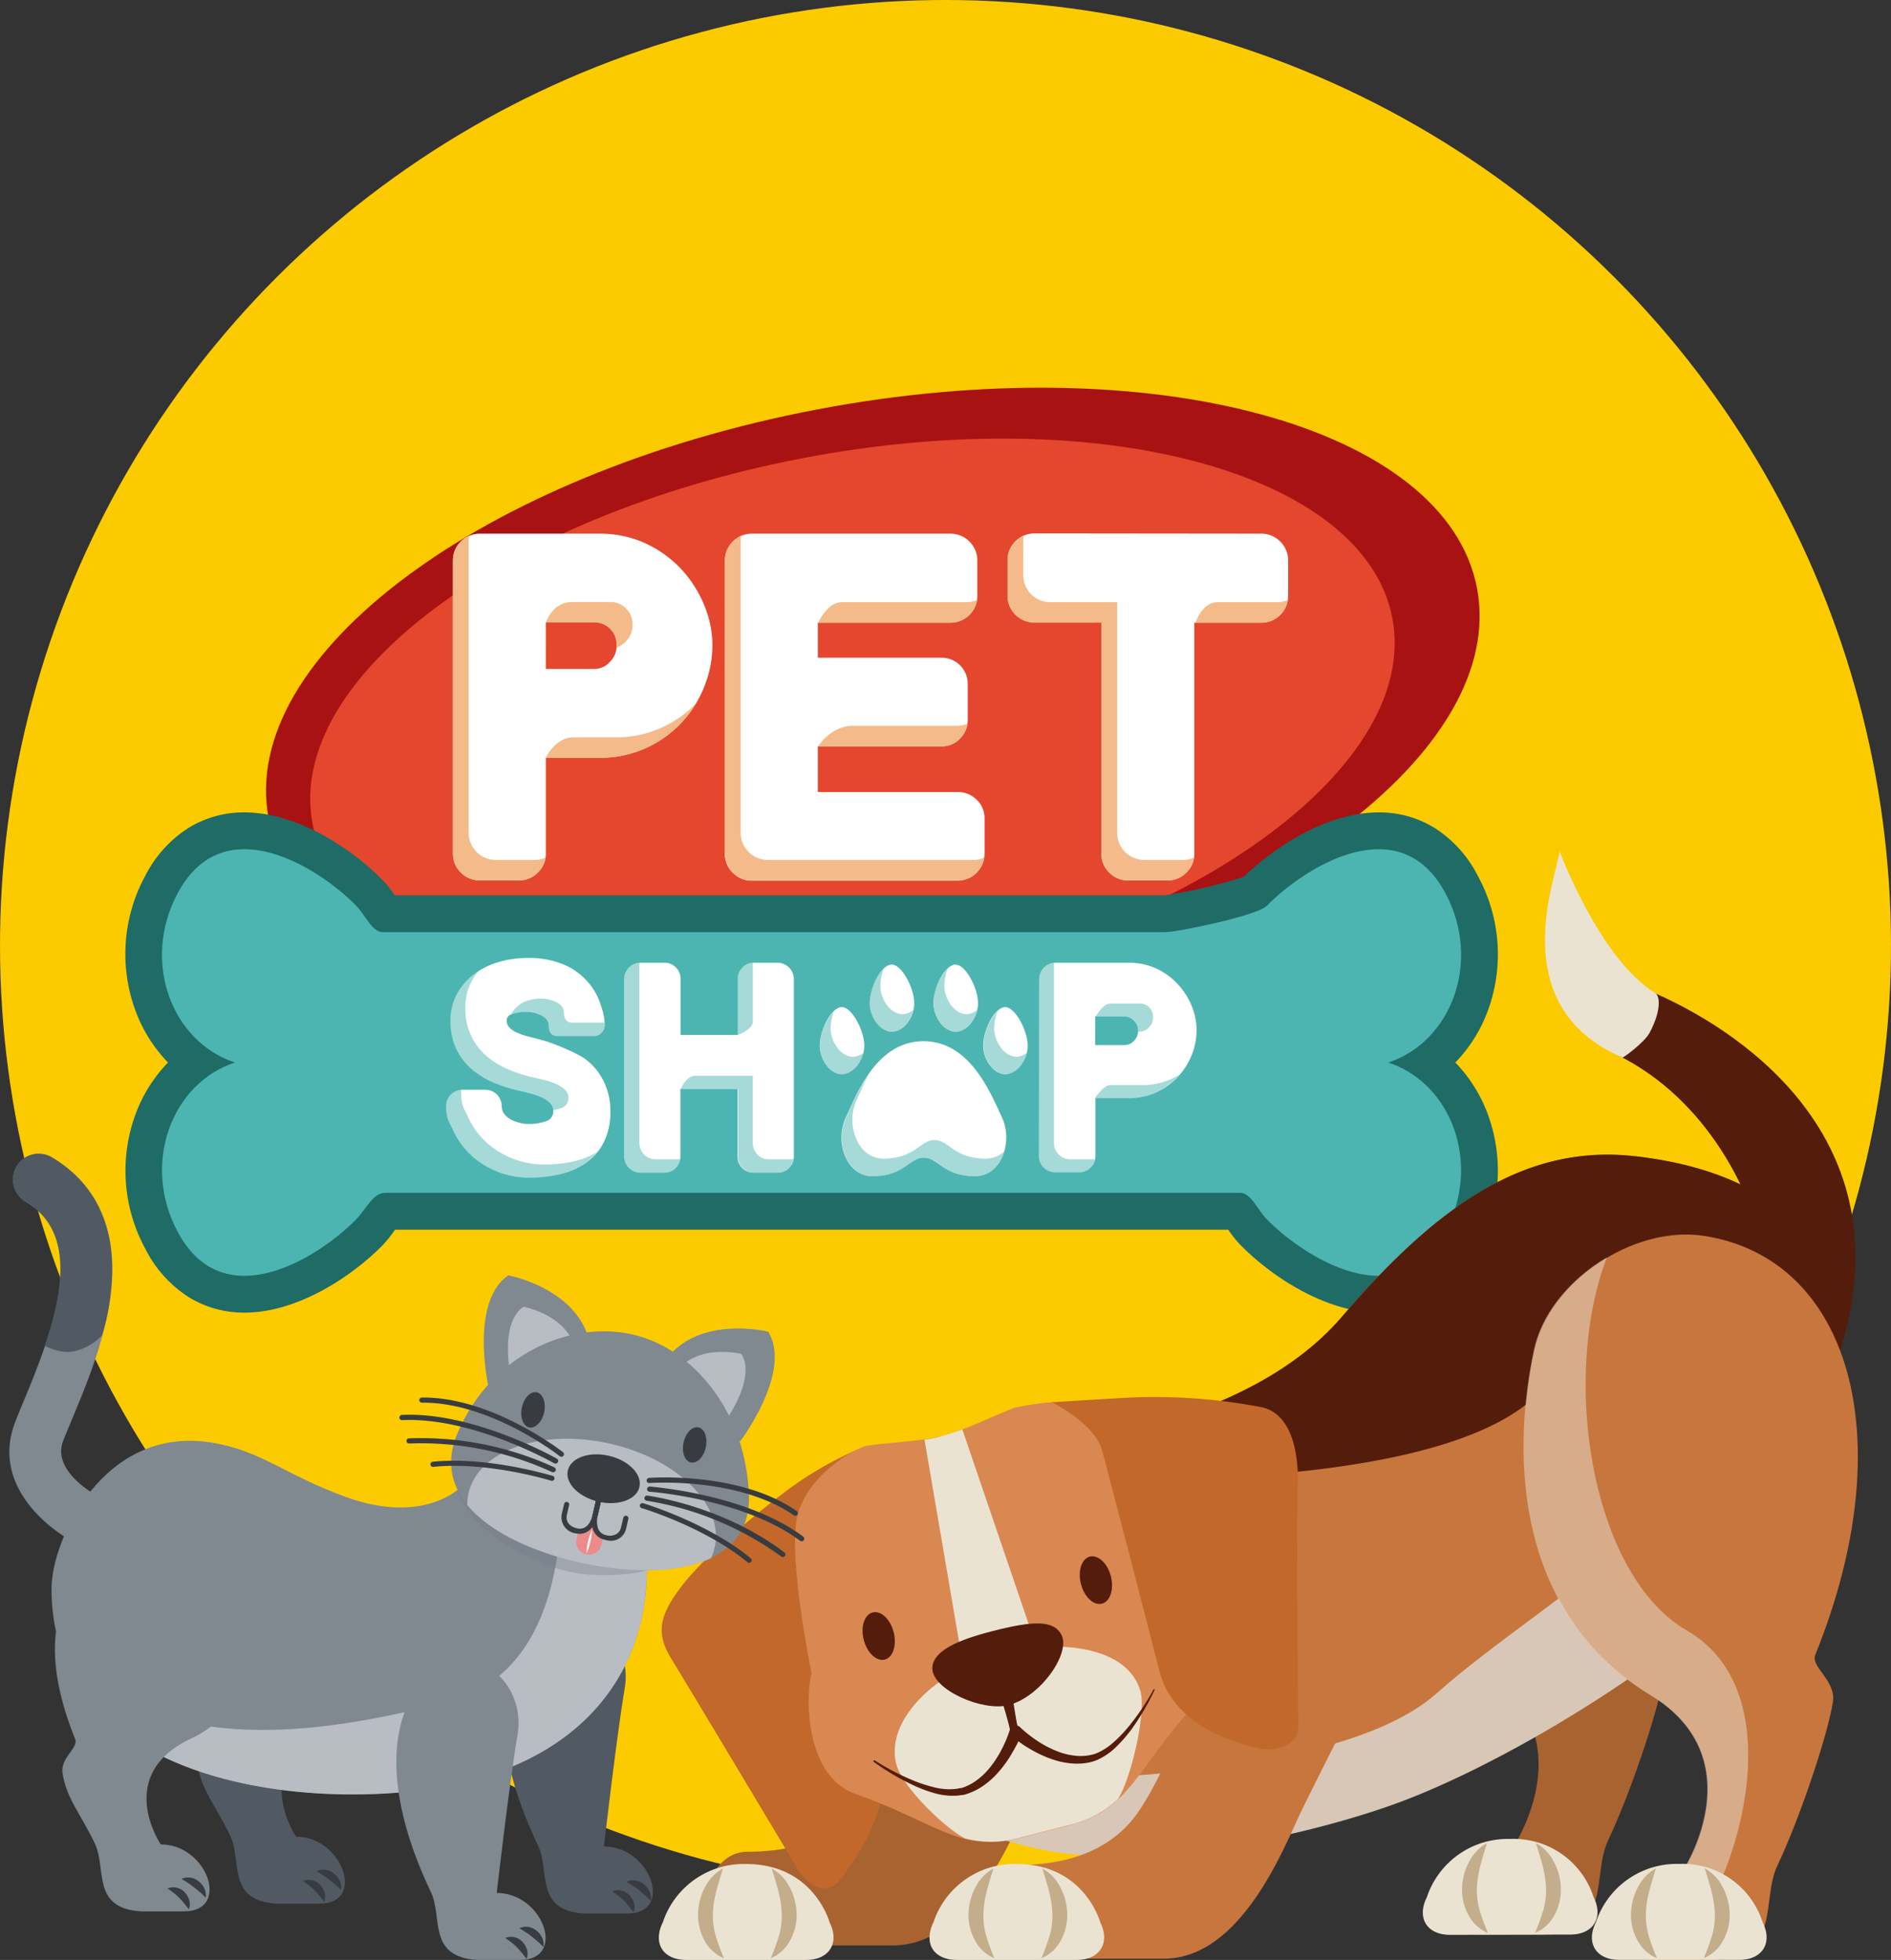 <svg xmlns="http://www.w3.org/2000/svg" viewBox="0 0 331.13 343.17"><rect x="0" y="0" width="331.13" height="343.17" fill="#333333" stroke="none"/><defs><style>.cls-1{isolation:isolate;}.cls-2{fill:#fbcb00;}.cls-3{fill:#a91212;}.cls-4{fill:#e4472e;}.cls-5{fill:#fff;}.cls-6{fill:#f5ba8a;}.cls-7{fill:#1f6b66;}.cls-8{fill:#4cb5b1;}.cls-18,.cls-9{opacity:0.5;}.cls-10{fill:#541c0a;}.cls-11{fill:#a96330;}.cls-12,.cls-18{fill:#ebe3d2;}.cls-13{fill:#c3ad8a;}.cls-14{fill:#c7763e;}.cls-15{fill:#d8c7b6;}.cls-16{fill:#c3682b;}.cls-17{fill:#d98851;}.cls-18,.cls-25{mix-blend-mode:soft-light;}.cls-19{fill:#515a62;}.cls-20{fill:#383c40;}.cls-21{fill:#808890;}.cls-22{fill:#b8bdc4;}.cls-23{fill:#757f88;opacity:0.37;mix-blend-mode:multiply;}.cls-24{fill:#ec8b89;}.cls-25{fill:#f6f5f5;}</style></defs><g class="cls-1"><g id="Capa_1" data-name="Capa 1"><circle class="cls-2" cx="212.6" cy="206.58" r="165.56" transform="translate(-130.84 169.82) rotate(-45)"/><path class="cls-3" d="M305.68,144c5.4,28.41-37.58,60.46-96,71.58S99.49,212.7,94.08,184.29s37.58-60.46,96-71.58S300.27,115.61,305.68,144Z" transform="translate(-47.04 -41.01)"/><path class="cls-4" d="M290.85,149.24c4.83,25.39-33.58,54-85.8,64s-98.45-2.6-103.28-28,33.57-54,85.79-64S286,123.85,290.85,149.24Z" transform="translate(-47.04 -41.01)"/><path class="cls-5" d="M126.35,139.14a4.71,4.71,0,0,1,4.7-4.69h20.88a18.9,18.9,0,0,1,8.18,1.72,20.1,20.1,0,0,1,6.25,4.52,21,21,0,0,1,4,6.3,18.3,18.3,0,0,1,1.43,7,19.35,19.35,0,0,1-1.43,7.25A19.68,19.68,0,0,1,160.11,172a19.33,19.33,0,0,1-8.18,1.68h-9.31v16.77a4.51,4.51,0,0,1-1.38,3.31,4.56,4.56,0,0,1-3.32,1.39h-6.87a4.56,4.56,0,0,1-3.32-1.39,4.51,4.51,0,0,1-1.38-3.31Zm16.27,19h8.55a3.66,3.66,0,0,0,2.65-1.22,4,4,0,0,0,1.21-3,3.78,3.78,0,0,0-1.13-2.81,3.69,3.69,0,0,0-2.73-1.14h-8.55Z" transform="translate(-47.04 -41.01)"/><path class="cls-5" d="M213.48,134.45a4.71,4.71,0,0,1,4.7,4.69v6.21a4.71,4.71,0,0,1-4.7,4.69H190.25v6.13h21.64a4.58,4.58,0,0,1,4.61,4.61V167a4.61,4.61,0,0,1-1.34,3.31,4.37,4.37,0,0,1-3.27,1.38H190.25v8h24.49a4.59,4.59,0,0,1,3.31,1.34,4.38,4.38,0,0,1,1.39,3.27v6.21a4.75,4.75,0,0,1-4.7,4.7H178.68a4.56,4.56,0,0,1-3.32-1.39,4.51,4.51,0,0,1-1.38-3.31V139.14a4.71,4.71,0,0,1,4.7-4.69Z" transform="translate(-47.04 -41.01)"/><path class="cls-5" d="M267.91,134.45a4.71,4.71,0,0,1,4.7,4.69v6.21a4.71,4.71,0,0,1-4.7,4.69H256.17v40.43a4.51,4.51,0,0,1-1.38,3.31,4.56,4.56,0,0,1-3.32,1.39H244.6a4.56,4.56,0,0,1-3.32-1.39,4.51,4.51,0,0,1-1.38-3.31V150H228.16a4.73,4.73,0,0,1-4.7-4.69v-6.21a4.73,4.73,0,0,1,4.7-4.69Z" transform="translate(-47.04 -41.01)"/><path class="cls-6" d="M140.69,191.58h-6.88a4.75,4.75,0,0,1-4.7-4.7V135.55a5.67,5.67,0,0,1,.06-.72,4.74,4.74,0,0,0-1.44,1,4.53,4.53,0,0,0-1.38,3.31v51.33a4.51,4.51,0,0,0,1.38,3.31,4.56,4.56,0,0,0,3.32,1.39h6.87a4.56,4.56,0,0,0,3.32-1.39,4.5,4.5,0,0,0,1.32-2.59A4.64,4.64,0,0,1,140.69,191.58Z" transform="translate(-47.04 -41.01)"/><path class="cls-6" d="M156.58,153.37a4,4,0,0,0,1.22-3,3.79,3.79,0,0,0-1.14-2.81,3.69,3.69,0,0,0-2.72-1.14h-6.67c-3.58,0-4.61,3.59-4.61,3.59h8.51a3.69,3.69,0,0,1,2.73,1.14A3.78,3.78,0,0,1,155,154a3,3,0,0,1,0,.42A4.3,4.3,0,0,0,156.58,153.37Z" transform="translate(-47.04 -41.01)"/><path class="cls-6" d="M162.87,168.43a19.33,19.33,0,0,1-8.18,1.68h-7.27c-3.11,0-4.82,3.59-4.82,3.59h9.33a19.33,19.33,0,0,0,8.18-1.68,20,20,0,0,0,6.25-4.44,20.88,20.88,0,0,0,2.55-3.39A19.86,19.86,0,0,1,162.87,168.43Z" transform="translate(-47.04 -41.01)"/><path class="cls-6" d="M214.65,168.09H196.41c-3.87,0-6.11,3.59-6.11,3.59h21.59a4.37,4.37,0,0,0,3.27-1.38,4.57,4.57,0,0,0,1.28-2.56A4.57,4.57,0,0,1,214.65,168.09Z" transform="translate(-47.04 -41.01)"/><path class="cls-6" d="M217.5,191.58H181.44a4.75,4.75,0,0,1-4.7-4.7V135.55a5.67,5.67,0,0,1,.06-.72,4.74,4.74,0,0,0-1.44,1,4.53,4.53,0,0,0-1.38,3.31v51.33a4.51,4.51,0,0,0,1.38,3.31,4.56,4.56,0,0,0,3.32,1.39h36.06a4.52,4.52,0,0,0,3.31-1.39,4.45,4.45,0,0,0,1.33-2.59A4.68,4.68,0,0,1,217.5,191.58Z" transform="translate(-47.04 -41.01)"/><path class="cls-6" d="M194.48,146.45c-2.63,0-4.15,3.59-4.15,3.59h23.15a4.55,4.55,0,0,0,3.32-1.38,4.5,4.5,0,0,0,1.32-2.59,4.63,4.63,0,0,1-1.87.38Z" transform="translate(-47.04 -41.01)"/><path class="cls-6" d="M254.24,191.58h-6.88a4.75,4.75,0,0,1-4.7-4.7V146.45H230.92a4.73,4.73,0,0,1-4.7-4.69v-6.21a5.67,5.67,0,0,1,.06-.72,4.58,4.58,0,0,0-1.43,1,4.5,4.5,0,0,0-1.39,3.31v6.21a4.73,4.73,0,0,0,4.7,4.69H239.9v40.43a4.51,4.51,0,0,0,1.38,3.31,4.56,4.56,0,0,0,3.32,1.39h6.87a4.56,4.56,0,0,0,3.32-1.39,4.5,4.5,0,0,0,1.32-2.59A4.64,4.64,0,0,1,254.24,191.58Z" transform="translate(-47.04 -41.01)"/><path class="cls-6" d="M270.67,146.45H260.21c-2.69,0-3.83,3.59-3.83,3.59h11.53a4.55,4.55,0,0,0,3.32-1.38,4.5,4.5,0,0,0,1.32-2.59A4.64,4.64,0,0,1,270.67,146.45Z" transform="translate(-47.04 -41.01)"/><path class="cls-7" d="M301.88,227.05a25.89,25.89,0,0,0,5.46-8.46,28.64,28.64,0,0,0-1.53-24.24,21.42,21.42,0,0,0-7.62-8.41,18.34,18.34,0,0,0-9.74-2.68c-9,0-18.18,6-23.63,11.28a87.72,87.72,0,0,1-13.9,3.24H116.18a20.42,20.42,0,0,0-2.14-2.66c-5.35-5.47-14.9-11.86-24.2-11.86a18.34,18.34,0,0,0-9.74,2.68,21.42,21.42,0,0,0-7.62,8.41A28.64,28.64,0,0,0,71,218.59a25.89,25.89,0,0,0,5.46,8.46A25.89,25.89,0,0,0,71,235.51a28.64,28.64,0,0,0,1.53,24.24,21.52,21.52,0,0,0,7.62,8.42,18.42,18.42,0,0,0,9.74,2.67c9.3,0,18.85-6.39,24.2-11.85a22.07,22.07,0,0,0,2-2.49c0-.05.09-.12.14-.18H262.11a21.15,21.15,0,0,0,2.14,2.67c5.35,5.46,14.9,11.85,24.2,11.85a18.42,18.42,0,0,0,9.74-2.67,21.52,21.52,0,0,0,7.62-8.42,28.64,28.64,0,0,0,1.53-24.24A25.89,25.89,0,0,0,301.88,227.05Z" transform="translate(-47.04 -41.01)"/><path class="cls-8" d="M290.14,227.05c11.05-3.63,16.4-17.7,10-29.66-8.07-15.08-24.72-4.47-31.28,2.23-1.69,1.73-15.75,4.61-17.81,4.61H114.11c-1.94,0-3-2.88-4.67-4.61-6.56-6.7-23.21-17.31-31.28-2.23-6.41,12-1.06,26,10,29.66-11.05,3.63-16.4,17.7-10,29.66,8.07,15.08,24.72,4.47,31.28-2.23,1.69-1.73,2.91-4.61,5-4.61H264.18c1.94,0,3,2.88,4.67,4.61,6.56,6.7,23.21,17.31,31.28,2.23C306.54,244.75,301.19,230.68,290.14,227.05Z" transform="translate(-47.04 -41.01)"/><path class="cls-5" d="M153.19,231.37a10.86,10.86,0,0,0-1.8-3.15,10,10,0,0,0-2.72-2.33,41.42,41.42,0,0,0-5.86-2.52l-1.7-.48-1.81-.46a11.18,11.18,0,0,1-1.72-.61,4.15,4.15,0,0,1-1.3-.86,1.72,1.72,0,0,1-.51-1.27c0-.58.38-1,1.12-1.19a8.62,8.62,0,0,1,2.44-.33c1,0,3.81.58,3.81,2.41,0,1.5.79,1.81,1.5,1.81h6.71a2,2,0,0,0,1.59-1.81,10.17,10.17,0,0,0-.61-3.3,11.23,11.23,0,0,0-2.16-4.11A11.71,11.71,0,0,0,146,210a15.59,15.59,0,0,0-6.65-1.25,17.67,17.67,0,0,0-5,.71,13.43,13.43,0,0,0-4.27,2.11,10.92,10.92,0,0,0-3,3.45,9.46,9.46,0,0,0-1.15,4.7,11.1,11.1,0,0,0,1,4.93,11,11,0,0,0,2.69,3.53,14.78,14.78,0,0,0,3.81,2.36,24.77,24.77,0,0,0,4.42,1.42c.64.14,1.33.3,2,.48a13.14,13.14,0,0,1,2,.69,4.89,4.89,0,0,1,1.5,1,1.91,1.91,0,0,1,.58,1.4,1.79,1.79,0,0,1-1.29,1.8,8.9,8.9,0,0,1-3.08.48c-1.42,0-4.67-.77-4.67-3.15a2.85,2.85,0,0,0-2.84-2.84H128a2.85,2.85,0,0,0-2.84,2.84c0,2.1.41,2.54,1.22,4.27a14,14,0,0,0,3.22,4.42,14.77,14.77,0,0,0,4.62,2.84,15,15,0,0,0,5.46,1,23,23,0,0,0,5.69-.66,12.61,12.61,0,0,0,4.5-2.09,9.6,9.6,0,0,0,3-3.63,12.21,12.21,0,0,0,1.06-5.35A11.83,11.83,0,0,0,153.19,231.37Z" transform="translate(-47.04 -41.01)"/><path class="cls-5" d="M163.4,209.58a2.67,2.67,0,0,1,2,.84,2.76,2.76,0,0,1,.82,2v9.8h10v-9.8a2.76,2.76,0,0,1,.82-2,2.67,2.67,0,0,1,2-.84h4.16a2.87,2.87,0,0,1,2.85,2.85v31.08a2.74,2.74,0,0,1-.84,2,2.77,2.77,0,0,1-2,.83H179a2.7,2.7,0,0,1-2-.83,2.76,2.76,0,0,1-.82-2V231.68h-10v11.83a2.76,2.76,0,0,1-.82,2,2.7,2.7,0,0,1-2,.83h-4.17a2.85,2.85,0,0,1-2.84-2.84V212.43a2.87,2.87,0,0,1,2.84-2.85Z" transform="translate(-47.04 -41.01)"/><path class="cls-5" d="M229,212.43a2.87,2.87,0,0,1,2.85-2.85h12.64a11.45,11.45,0,0,1,5,1,12,12,0,0,1,3.78,2.74,12.58,12.58,0,0,1,2.44,3.81,11.19,11.19,0,0,1,.86,4.24,11.83,11.83,0,0,1-.86,4.39,12.06,12.06,0,0,1-6.22,6.53,11.88,11.88,0,0,1-5,1h-5.63v10.16a2.74,2.74,0,0,1-.84,2,2.77,2.77,0,0,1-2,.83H231.8a2.77,2.77,0,0,1-2-.83,2.74,2.74,0,0,1-.84-2ZM238.81,224H244a2.25,2.25,0,0,0,1.6-.74,2.44,2.44,0,0,0,.73-1.8,2.28,2.28,0,0,0-.68-1.7A2.25,2.25,0,0,0,244,219h-5.18Z" transform="translate(-47.04 -41.01)"/><g class="cls-9"><path class="cls-8" d="M148,244.24a22.46,22.46,0,0,1-5.68.67,15.11,15.11,0,0,1-10.09-3.86,14.08,14.08,0,0,1-3.22-4.42c-.81-1.73-1.22-2.17-1.22-4.27a3.07,3.07,0,0,1,0-.53,2.86,2.86,0,0,0-2.69,2.84c0,2.1.41,2.54,1.22,4.27a14,14,0,0,0,3.22,4.42,14.77,14.77,0,0,0,4.62,2.84,15,15,0,0,0,5.46,1,23,23,0,0,0,5.69-.66,12.61,12.61,0,0,0,4.5-2.09,9.72,9.72,0,0,0,1.78-1.73A12.78,12.78,0,0,1,148,244.24Z" transform="translate(-47.04 -41.01)"/><path class="cls-8" d="M145.78,218.27c0-1.83-2.83-2.41-3.81-2.41a7.07,7.07,0,0,0-2.44.33,4.87,4.87,0,0,0-3,2.44,9.27,9.27,0,0,1,2.81-.46c.95,0,3.64.55,3.79,2.26,0,.27-.13,1.95,1.57,1.95h6.66a2,2,0,0,0,1.59-1.81c0-.18,0-.35,0-.5h-5.65C146.57,220.08,145.78,219.77,145.78,218.27Z" transform="translate(-47.04 -41.01)"/><path class="cls-8" d="M129.63,228.2a14.87,14.87,0,0,0,1.8,1.32,22.26,22.26,0,0,0,3.17,1.54,22.87,22.87,0,0,0,3.26.92c.64.14,1.33.3,2,.48a13.14,13.14,0,0,1,2,.69,4.89,4.89,0,0,1,1.5,1,1.93,1.93,0,0,1,.57,1.24,7.72,7.72,0,0,0,1.36-.35,1.79,1.79,0,0,0,1.29-1.81,1.89,1.89,0,0,0-.58-1.39,4.89,4.89,0,0,0-1.5-1,13.14,13.14,0,0,0-2-.69c-.72-.18-1.41-.35-2.05-.48a24.77,24.77,0,0,1-4.42-1.42,14.78,14.78,0,0,1-3.81-2.36,11,11,0,0,1-2.69-3.53,11.1,11.1,0,0,1-1-4.93,9.43,9.43,0,0,1,1.15-4.7,9.92,9.92,0,0,1,1.16-1.69,8.87,8.87,0,0,0-.81.55,10.92,10.92,0,0,0-3,3.45,9.46,9.46,0,0,0-1.15,4.7,11.1,11.1,0,0,0,1,4.93A11,11,0,0,0,129.63,228.2Z" transform="translate(-47.04 -41.01)"/><path class="cls-8" d="M178.87,219.92v-9.8a3.07,3.07,0,0,1,0-.53,2.66,2.66,0,0,0-1.87.83,2.76,2.76,0,0,0-.82,2v9.84S178.87,221.25,178.87,219.92Z" transform="translate(-47.04 -41.01)"/><path class="cls-8" d="M185.85,244h-4.17a2.67,2.67,0,0,1-2-.84,2.74,2.74,0,0,1-.82-2V229.37h-10c-1.74,0-2.59,2.31-2.59,2.31h10v11.83a2.76,2.76,0,0,0,.82,2,2.7,2.7,0,0,0,2,.83h4.16A2.86,2.86,0,0,0,186,244Z" transform="translate(-47.04 -41.01)"/><path class="cls-8" d="M166,244h-4.16A2.87,2.87,0,0,1,159,241.2V210.12a3.07,3.07,0,0,1,.05-.53,2.86,2.86,0,0,0-2.69,2.84v31.08a2.85,2.85,0,0,0,2.84,2.84h4.17a2.7,2.7,0,0,0,2-.83,2.73,2.73,0,0,0,.77-1.48Z" transform="translate(-47.04 -41.01)"/><path class="cls-8" d="M246.63,221.65a2.25,2.25,0,0,0,1.6-.74,2.44,2.44,0,0,0,.73-1.8,2.28,2.28,0,0,0-.68-1.7,2.25,2.25,0,0,0-1.65-.69h-5.18c-1.32,0-2.56,2.31-2.56,2.31H244a2.25,2.25,0,0,1,1.65.69,2.28,2.28,0,0,1,.68,1.7,1.85,1.85,0,0,1,0,.23Z" transform="translate(-47.04 -41.01)"/><path class="cls-8" d="M252,230a11.87,11.87,0,0,1-4.95,1h-5.64c-1.16,0-2.64,2.31-2.64,2.31h5.63a11.88,11.88,0,0,0,5-1,12.06,12.06,0,0,0,3.78-2.7l.42-.47A13,13,0,0,1,252,230Z" transform="translate(-47.04 -41.01)"/><path class="cls-8" d="M238.6,244h-4.16a2.85,2.85,0,0,1-2.84-2.84V210.12a3.08,3.08,0,0,1,0-.53,2.86,2.86,0,0,0-2.69,2.84v31.08a2.74,2.74,0,0,0,.84,2,2.77,2.77,0,0,0,2,.83H236a2.86,2.86,0,0,0,2.8-2.31Z" transform="translate(-47.04 -41.01)"/></g><path class="cls-5" d="M222.5,236.68c-2.13-4.62-5.73-13.36-13.75-13.36s-11.5,8.74-13.62,13.36c-2,4.38.2,10.28,4.65,10.28,5.64,0,6.45-3.2,9-3.25s3.4,3.25,9,3.25C222.29,247,224.52,241.06,222.5,236.68Z" transform="translate(-47.04 -41.01)"/><path class="cls-5" d="M227,224.13c0-2.71-2.2-6.78-3.92-6.78-1.93,0-3.88,4.07-3.88,6.78,0,2.23,1.64,4.91,3.88,5h0C225.39,229,227,226.36,227,224.13Z" transform="translate(-47.04 -41.01)"/><path class="cls-5" d="M198.39,224.13c0-2.71-2.2-6.78-3.92-6.78-1.93,0-3.88,4.07-3.88,6.78,0,2.23,1.64,4.91,3.88,5h0C196.75,229,198.39,226.36,198.39,224.13Z" transform="translate(-47.04 -41.01)"/><path class="cls-5" d="M218.3,216.68c0-2.71-2.2-6.78-3.92-6.78-1.93,0-3.88,4.07-3.88,6.78,0,2.24,1.65,4.91,3.88,5h0C216.66,221.59,218.3,218.92,218.3,216.68Z" transform="translate(-47.04 -41.01)"/><path class="cls-5" d="M207.13,216.68c0-2.71-2.2-6.78-3.92-6.78-1.93,0-3.88,4.07-3.88,6.78,0,2.24,1.64,4.91,3.88,5h0C205.48,221.59,207.13,218.92,207.13,216.68Z" transform="translate(-47.04 -41.01)"/><g class="cls-9"><path class="cls-8" d="M219.71,243.88c-5.65,0-6.45-3.2-9-3.25s-3.39,3.25-9,3.25c-4.45,0-6.67-5.9-4.66-10.28.61-1.32,1.33-3,2.23-4.68a46.61,46.61,0,0,0-4.1,7.76c-2,4.38.21,10.28,4.65,10.28,5.65,0,6.45-3.2,9-3.25s3.39,3.25,9,3.25c2.51,0,4.31-1.88,5-4.3A4.66,4.66,0,0,1,219.71,243.88Z" transform="translate(-47.04 -41.01)"/><path class="cls-8" d="M225,226.05H225c-2.23-.09-3.87-2.77-3.87-5a9.19,9.19,0,0,1,.61-3.05,9.59,9.59,0,0,0-2.49,6.13c0,2.23,1.65,4.91,3.88,5h0c1.85-.07,3.28-1.91,3.73-3.8A3.25,3.25,0,0,1,225,226.05Z" transform="translate(-47.04 -41.01)"/><path class="cls-8" d="M196.37,226.05h0c-2.24-.09-3.88-2.77-3.88-5a9.19,9.19,0,0,1,.61-3.05,9.59,9.59,0,0,0-2.48,6.13c0,2.23,1.64,4.91,3.87,5h.05c1.84-.07,3.28-1.91,3.72-3.8A3.25,3.25,0,0,1,196.37,226.05Z" transform="translate(-47.04 -41.01)"/><path class="cls-8" d="M216.28,218.6h0c-2.24-.09-3.88-2.76-3.88-5a9.14,9.14,0,0,1,.61-3.05,9.54,9.54,0,0,0-2.48,6.12c0,2.24,1.64,4.91,3.87,5h0c1.84-.07,3.28-1.91,3.72-3.8A3.25,3.25,0,0,1,216.28,218.6Z" transform="translate(-47.04 -41.01)"/><path class="cls-8" d="M205.11,218.6h-.05c-2.23-.09-3.87-2.76-3.87-5a9.37,9.37,0,0,1,.6-3.05,9.59,9.59,0,0,0-2.48,6.12c0,2.24,1.65,4.91,3.88,5h0c1.85-.07,3.28-1.91,3.73-3.8A3.25,3.25,0,0,1,205.11,218.6Z" transform="translate(-47.04 -41.01)"/></g><path class="cls-10" d="M353.69,252.92S348,235,331.15,226.18s-11-29.82-10.6-34.24c0,0,6.91,18.81,16.35,23,17,7.52,43.75,27,32.26,62.76C369.16,277.67,351.92,266.62,353.69,252.92Z" transform="translate(-47.04 -41.01)"/><path class="cls-11" d="M306.86,379.77h10.51c12.19-.76,8.33-10.39,11.27-16.54,3.7-7.74,8.7-22.37,9.71-28.57.63-3.85-4-6.15-3.07-8.34,15.38-38,6-69.48-19.58-73.35-12.28-1.85-27,8-29.6,20-2.82,13.14-5.86,44.51,20.41,60.47,18,11,6.07,30,6.07,30C301.19,363.39,295.42,379.77,306.86,379.77Z" transform="translate(-47.04 -41.01)"/><path class="cls-12" d="M322,379.74c4.05,0,5.89-3,4.08-6.58A14.69,14.69,0,0,0,311.49,363a14.92,14.92,0,0,0-14.6,10.21c-1.81,3.62,0,6.58,4.08,6.58Z" transform="translate(-47.04 -41.01)"/><path class="cls-13" d="M307.42,363.73c-.47,1.52-.9,2.87-1.22,4.2a17.52,17.52,0,0,0-.55,3.82,13,13,0,0,0,.48,3.71,38.7,38.7,0,0,0,1.46,4,6.78,6.78,0,0,1-3.26-2.87,9.18,9.18,0,0,1-1.27-4.93,10.26,10.26,0,0,1,1.31-4.81A7.64,7.64,0,0,1,307.42,363.73Z" transform="translate(-47.04 -41.01)"/><path class="cls-13" d="M316,363.73c.47,1.52.9,2.87,1.22,4.2a18.15,18.15,0,0,1,.55,3.82,13,13,0,0,1-.48,3.71,38.7,38.7,0,0,1-1.46,4,6.78,6.78,0,0,0,3.26-2.87,9.18,9.18,0,0,0,1.27-4.93,10.26,10.26,0,0,0-1.31-4.81A7.7,7.7,0,0,0,316,363.73Z" transform="translate(-47.04 -41.01)"/><path class="cls-11" d="M209.74,335.74c-3.57,5.85-6.63,13.92-10.44,19.72-2.32,3.55-7.79,9.78-21.38,9.78-7.78,0-8.87,12.93-9.19,16.4h34.71c13.59,0,21.08-19.58,24-25.68,3.18-6.55,13.09-26,13.09-26C222,326,215.21,326.79,209.74,335.74Z" transform="translate(-47.04 -41.01)"/><path class="cls-12" d="M188.22,384.18c4.05,0,5.89-3,4.08-6.59,0,0-2.74-10.2-14.6-10.2a14.91,14.91,0,0,0-14.59,10.2c-1.81,3.63,0,6.59,4.08,6.59Z" transform="translate(-47.04 -41.01)"/><path class="cls-13" d="M173.64,368.17c-.47,1.51-.9,2.87-1.22,4.2a16.93,16.93,0,0,0-.55,3.82,12.85,12.85,0,0,0,.48,3.7,38,38,0,0,0,1.46,4,6.8,6.8,0,0,1-3.27-2.87,9.27,9.27,0,0,1-1.26-4.93,10.34,10.34,0,0,1,1.3-4.81A7.66,7.66,0,0,1,173.64,368.17Z" transform="translate(-47.04 -41.01)"/><path class="cls-13" d="M182.17,368.17c.47,1.51.89,2.87,1.22,4.2a17.48,17.48,0,0,1,.54,3.82,12.49,12.49,0,0,1-.47,3.7,38,38,0,0,1-1.46,4,6.78,6.78,0,0,0,3.26-2.87,9.18,9.18,0,0,0,1.27-4.93,10.23,10.23,0,0,0-1.31-4.81A7.7,7.7,0,0,0,182.17,368.17Z" transform="translate(-47.04 -41.01)"/><path class="cls-14" d="M226.31,294.46S264,292.58,282,271.59c16.84-19.63,32.15-30.16,51-28.17,37.26,3.92,43.42,38.11,23.86,69.27-7.77,12.38-39.77,33.91-63.3,43.19-15.77,6.22-50.71,14.47-70.81,7.07Z" transform="translate(-47.04 -41.01)"/><path class="cls-15" d="M293.92,355.88c23.53-9.28,55.53-30.81,63.31-43.19,9.68-15.44,11.21-30.88,7.62-43.75-11.09,33-47,51.47-66.29,68.6-20.55,18.23-88.49,14.92-88.49,14.92-4.77,5,11,11.24,22.33,12.92C252.65,368.11,280.46,361.19,293.92,355.88Z" transform="translate(-47.04 -41.01)"/><path class="cls-10" d="M333,243.42c-18.89-2-34.2,8.54-51,28.17-15.89,18.52-47.07,22.16-54.2,22.76,1.17,1.74,2.47,3.54,3.94,5.41,0,0,62.75,3.54,83.07-13.26,18.09-14.94,34.08-20.42,52.94-9a21,21,0,0,0-.57-13.87C362.64,252.33,350.1,245.21,333,243.42Z" transform="translate(-47.04 -41.01)"/><path class="cls-14" d="M257.14,338.06c-3.58,5.85-6.64,13.92-10.44,19.72-2.33,3.55-7.79,9.78-21.38,9.78-7.79,0-8.88,12.93-9.2,16.4h34.72c13.59,0,21.07-19.58,24-25.68,3.17-6.55,13.09-26,13.09-26C269.4,328.29,262.6,329.11,257.14,338.06Z" transform="translate(-47.04 -41.01)"/><path class="cls-12" d="M235.62,384.18c4,0,5.88-3,4.08-6.59,0,0-2.74-10.2-14.6-10.2a14.92,14.92,0,0,0-14.6,10.2c-1.8,3.63,0,6.59,4.08,6.59Z" transform="translate(-47.04 -41.01)"/><path class="cls-13" d="M221,368.17c-.47,1.51-.9,2.87-1.22,4.2a17.48,17.48,0,0,0-.54,3.82,12.49,12.49,0,0,0,.47,3.7,38,38,0,0,0,1.46,4,6.78,6.78,0,0,1-3.26-2.87,9.18,9.18,0,0,1-1.27-4.93,10.23,10.23,0,0,1,1.31-4.81A7.7,7.7,0,0,1,221,368.17Z" transform="translate(-47.04 -41.01)"/><path class="cls-13" d="M229.56,368.17c.47,1.51.9,2.87,1.22,4.2a17.52,17.52,0,0,1,.55,3.82,12.85,12.85,0,0,1-.48,3.7,38,38,0,0,1-1.46,4,6.74,6.74,0,0,0,3.26-2.87,9.18,9.18,0,0,0,1.27-4.93,10.23,10.23,0,0,0-1.31-4.81A7.58,7.58,0,0,0,229.56,368.17Z" transform="translate(-47.04 -41.01)"/><path class="cls-16" d="M196.7,295.05a61.56,61.56,0,0,0-12.33,7.28c-6.92,5.31-14.46,11.66-18.32,16.87-3.42,4.61-4.23,7.71-1.54,12.11,4.68,7.69,15.92,26.45,21.93,36.51,2.4,4,5.64,5,7.72,2.32,4-5.19,9.53-14.36,7.54-23.57C198.67,332.58,196.7,295.05,196.7,295.05Z" transform="translate(-47.04 -41.01)"/><path class="cls-17" d="M252.36,317.75,240.89,292l-9.32-5.51a51.46,51.46,0,0,0-6.84,1c-3.39,1.26-9,4.05-12.55,4.93v0c-3.5.92-9.79,1.19-13.37,1.73-1.47.22-9.74,4.44-12,11.74-2.07,6.73,2.34,28.07,2.34,28.07-1.13,4.57-1,18.11,7.72,21.17,14.05,4.94,18.28,10.39,28.8,7.69l4.29-1.1v0l4.28-1.1c10.52-2.7,11.61-9.51,21.54-20.61C262,333.14,255.56,321.2,252.36,317.75Z" transform="translate(-47.04 -41.01)"/><path class="cls-12" d="M228.56,329.45l-13-38.14c-.81.3-2.46.82-3.31,1.07a17.75,17.75,0,0,1-3.32.7l6.81,39.85c-7.49,3.81-13.41,10.52-11.74,17,1,3.9,8.43,11.14,12.06,13a18.69,18.69,0,0,0,9.63-.17l4.28-1.1v0l4.28-1.1a18.56,18.56,0,0,0,8.51-4.49c2.28-3.41,5-15,4-18.85C245,330.79,236.85,328.76,228.56,329.45Z" transform="translate(-47.04 -41.01)"/><path class="cls-10" d="M241.56,317c.58,2.28-.11,4.43-1.56,4.8s-3.09-1.17-3.68-3.45.12-4.42,1.56-4.79S241,314.75,241.56,317Z" transform="translate(-47.04 -41.01)"/><path class="cls-10" d="M203.53,326.79c.58,2.28-.12,4.43-1.56,4.8s-3.09-1.17-3.68-3.45.11-4.42,1.56-4.8S202.94,324.52,203.53,326.79Z" transform="translate(-47.04 -41.01)"/><path class="cls-16" d="M231.26,286.55s.36-.06,11.59-.72a99.48,99.48,0,0,1,25,1.55c5.39,1.07,6.57,8.07,6.45,13.29-.24,10,0,32.51.11,42.51,0,3.07-3.22,4.85-7.41,3.85-6.36-1.51-14.8-5.08-16.94-13.44-5.29-20.6-7.06-27.29-10-38.52C238.84,290.28,231.26,286.55,231.26,286.55Z" transform="translate(-47.04 -41.01)"/><path class="cls-10" d="M210.3,333.15c0-3.09,4.53-5,10.47-6.53,7.2-1.84,10.83-2,12.17.71,1.57,3.22-3.72,10.81-9.3,12.24C219.1,340.74,210.34,336.88,210.3,333.15Z" transform="translate(-47.04 -41.01)"/><path class="cls-10" d="M249.2,336.78a.12.12,0,0,0-.16.05h0a42.5,42.5,0,0,1-4.32,6.43,24,24,0,0,1-2.65,2.78,10.68,10.68,0,0,1-3.13,2,6.32,6.32,0,0,1-.85.24,6.91,6.91,0,0,1-.91.15,9.22,9.22,0,0,1-1.82,0,12.25,12.25,0,0,1-3.55-.93,18.79,18.79,0,0,1-3.27-1.77c-.51-.34-1-.71-1.5-1.1-.24-.19-.48-.38-.71-.59s-.47-.41-.65-.6a1.06,1.06,0,0,0-.46-.27c-.1,0-.83-4.75-.83-4.75l-1.86.48s1.42,4.72,1.34,5v0c-.08.25-.18.56-.29.84s-.22.57-.33.86c-.24.57-.51,1.13-.79,1.68a18.46,18.46,0,0,1-2,3.12,12.27,12.27,0,0,1-2.67,2.52,8.76,8.76,0,0,1-1.59.87,6.8,6.8,0,0,1-.86.31l-.11,0-.11,0-.21.05-.44.08a10.52,10.52,0,0,1-3.69-.24,25.47,25.47,0,0,1-3.66-1.16,42.08,42.08,0,0,1-6.86-3.56h0a.16.16,0,0,0-.22,0,.16.16,0,0,0,0,.23,42.5,42.5,0,0,0,6.73,4,24.46,24.46,0,0,0,3.72,1.43,11.79,11.79,0,0,0,4.09.49l.54-.06.27-.05.13,0,.13,0a8.57,8.57,0,0,0,1-.3,11.51,11.51,0,0,0,1.91-.9,14.2,14.2,0,0,0,3.19-2.67,20.65,20.65,0,0,0,2.4-3.29c.35-.58.67-1.18,1-1.78.07-.16.14-.32.22-.47l.41.3c.55.39,1.12.75,1.71,1.09a20.69,20.69,0,0,0,3.69,1.72,14,14,0,0,0,4.07.8,11.4,11.4,0,0,0,2.11-.13c.35-.06.7-.14,1-.23a6.87,6.87,0,0,0,1-.37,11.66,11.66,0,0,0,3.34-2.41,24.53,24.53,0,0,0,2.57-3,43.6,43.6,0,0,0,3.95-6.75A.13.13,0,0,0,249.2,336.78Z" transform="translate(-47.04 -41.01)"/><path class="cls-14" d="M336.47,384.18H347c12.2-.75,8.34-10.38,11.28-16.53,3.7-7.74,8.7-22.37,9.71-28.57.63-3.86-3.95-6.15-3.07-8.34,15.38-38,6-69.48-19.58-73.35-12.28-1.85-27,8-29.6,20-2.83,13.14-5.86,44.51,20.41,60.47,18,10.95,6.07,30,6.07,30C330.8,367.81,325,384.18,336.47,384.18Z" transform="translate(-47.04 -41.01)"/><path class="cls-18" d="M342.42,326.5c-16.79-9.73-22.09-44.2-14-65.33-6.31,3.71-11.37,9.62-12.78,16.18-2.83,13.14-5.86,44.51,20.41,60.47,18,10.95,6.07,30,6.07,30a12.18,12.18,0,0,0-10,5.44c5.24,4.25,9.9,6.6,12.11,4.06C350.89,369.69,361.31,337.43,342.42,326.5Z" transform="translate(-47.04 -41.01)"/><path class="cls-12" d="M351.61,384.17c4.05,0,5.89-3,4.08-6.59a14.69,14.69,0,0,0-14.6-10.21,14.91,14.91,0,0,0-14.59,10.21c-1.81,3.62,0,6.59,4.07,6.59Z" transform="translate(-47.04 -41.01)"/><path class="cls-13" d="M337,368.15c-.47,1.52-.89,2.87-1.21,4.2a16.93,16.93,0,0,0-.55,3.82,12.85,12.85,0,0,0,.48,3.7,36.64,36.64,0,0,0,1.46,4,6.78,6.78,0,0,1-3.27-2.88,9.3,9.3,0,0,1-1.27-4.92,10.35,10.35,0,0,1,1.32-4.81A7.62,7.62,0,0,1,337,368.15Z" transform="translate(-47.04 -41.01)"/><path class="cls-13" d="M345.56,368.15c.47,1.52.89,2.87,1.22,4.2a17.48,17.48,0,0,1,.54,3.82,12.49,12.49,0,0,1-.47,3.7,41.28,41.28,0,0,1-1.46,4,6.76,6.76,0,0,0,3.26-2.88,9.12,9.12,0,0,0,1.27-4.92,10.46,10.46,0,0,0-1.31-4.81A7.7,7.7,0,0,0,345.56,368.15Z" transform="translate(-47.04 -41.01)"/><path class="cls-12" d="M331.15,226.18c.14.06,3.87-2.65,4.78-4.39,2.15-4.1,1.69-6.44,1-6.88-9.75-5.88-16.79-24.85-16.79-24.85C319.66,194.48,310.16,217.15,331.15,226.18Z" transform="translate(-47.04 -41.01)"/><path class="cls-19" d="M156.9,376.06h-7.54c-8.74-.54-6-7.44-8.08-11.85-13.54-28.34-1.46-41.86,7.56-40.19,5.25,1,8.58,6.85,7.6,12.57-1.38,8.07-3.65,27.73-3.65,27.73C161,364.32,165.1,376.06,156.9,376.06Z" transform="translate(-47.04 -41.01)"/><path class="cls-20" d="M161,373.77a2.68,2.68,0,0,0-.22-1.56,3.37,3.37,0,0,0-1-1.27,2.83,2.83,0,0,0-3.05-.44c.46.3.86.53,1.21.77a11,11,0,0,1,1,.73c.32.25.63.52,1,.81S160.56,373.42,161,373.77Z" transform="translate(-47.04 -41.01)"/><path class="cls-20" d="M158,375.83a2.52,2.52,0,0,0,.06-1.58,3.24,3.24,0,0,0-.8-1.4,2.76,2.76,0,0,0-3-.69c.44.34.81.59,1.15.85s.61.52.89.79.53.58.8.91Z" transform="translate(-47.04 -41.01)"/><path class="cls-19" d="M103,374.33H95.45c-8.74-.54-6-7.45-8.08-11.86-2.66-5.55-5-7.88-5.69-12.32-.45-2.76,2.84-4.41,2.2-6-11-27.24,6.53-34.39,13.12-34,6.21.34,14.78,3.5,16.63,12.08,2,9.42-1.36,18.06-9.37,21.78-13.71,6.37-5.38,18.59-5.38,18.59C107,362.59,111.18,374.33,103,374.33Z" transform="translate(-47.04 -41.01)"/><path class="cls-20" d="M106.76,371.91a2.64,2.64,0,0,0-.22-1.57,3.39,3.39,0,0,0-1-1.26,2.85,2.85,0,0,0-3.06-.44c.47.3.86.53,1.22.77s.67.47,1,.72.63.52,1,.82S106.34,371.56,106.76,371.91Z" transform="translate(-47.04 -41.01)"/><path class="cls-20" d="M103.82,374a2.48,2.48,0,0,0,.06-1.57,3.09,3.09,0,0,0-.8-1.4,2.71,2.71,0,0,0-3-.69c.43.33.81.58,1.14.85a11.61,11.61,0,0,1,.89.79c.27.28.53.58.81.91Z" transform="translate(-47.04 -41.01)"/><path class="cls-21" d="M56.06,319.18c0-8.52,9.1-28.74,28.15-25.56,8.71,1.45,12.66,5.61,23.41,9.51,13.62,4.93,20-1.65,20-1.65l32.25,8.1c3.11,21.75-9.63,45.6-51.17,45.6C83.42,355.18,56.06,345.85,56.06,319.18Z" transform="translate(-47.04 -41.01)"/><path class="cls-21" d="M62.83,311.94a4.51,4.51,0,0,0,2-8.58c-.15-.08-8.85-4.41-6.75-10,.41-1.1,1-2.45,1.63-4,2.48-5.94,5.88-14.08,6.79-22.24,1.49-13.47-4.81-20.19-10.36-23.46a4.51,4.51,0,0,0-4.58,7.78c10.51,6.2,5.42,21-.19,34.45-.68,1.64-1.28,3.06-1.75,4.32-4,10.69,5.65,18.61,11.32,21.31A4.46,4.46,0,0,0,62.83,311.94Z" transform="translate(-47.04 -41.01)"/><path class="cls-19" d="M64.88,274.84a9.52,9.52,0,0,1-4.63,2.71c-2.54.68-5.37-.9-5.37-.9,3.55-10.48,4.76-20.44-3.37-25.23a4.51,4.51,0,0,1,4.58-7.78c5.55,3.27,11.85,10,10.36,23.46A35.56,35.56,0,0,1,64.88,274.84Z" transform="translate(-47.04 -41.01)"/><path class="cls-22" d="M59.12,333.19c20.38,15.8,46,10.78,65.76,6C146.1,334,144.66,307.44,145.52,306l14.35,3.61c3.11,21.75-9.63,45.6-51.17,45.6C88.48,355.18,66.94,349.22,59.12,333.19Z" transform="translate(-47.04 -41.01)"/><path class="cls-21" d="M79.28,375.68H71.74c-8.74-.54-6-7.44-8.08-11.85C61,358.28,58.71,356,58,351.51c-.45-2.77,2.84-4.42,2.2-6-11-27.24,6.52-34.4,13.11-34,6.21.34,14.79,3.5,16.63,12.08,2,9.42-1.35,18.06-9.36,21.79-13.71,6.37-5.38,18.58-5.38,18.58C83.34,363.94,87.48,375.68,79.28,375.68Z" transform="translate(-47.04 -41.01)"/><path class="cls-20" d="M83.06,373.26a2.6,2.6,0,0,0-.22-1.56,3.37,3.37,0,0,0-1-1.27,2.85,2.85,0,0,0-3-.44c.46.3.86.53,1.21.77s.68.48,1,.73.62.52,1,.82S82.64,372.91,83.06,373.26Z" transform="translate(-47.04 -41.01)"/><path class="cls-20" d="M80.12,375.32a2.49,2.49,0,0,0,.06-1.57,3.22,3.22,0,0,0-.8-1.41,2.76,2.76,0,0,0-3-.69c.44.34.81.59,1.15.85a9.89,9.89,0,0,1,.89.8,10.59,10.59,0,0,1,.8.91Z" transform="translate(-47.04 -41.01)"/><path class="cls-21" d="M138.12,384.18h-7.53c-8.74-.54-6-7.44-8.08-11.85C109,344,121,330.48,130.07,332.15c5.24,1,8.58,6.85,7.6,12.56-1.38,8.08-3.65,27.74-3.65,27.74C142.19,372.45,146.32,384.18,138.12,384.18Z" transform="translate(-47.04 -41.01)"/><path class="cls-20" d="M142.2,381.9a2.71,2.71,0,0,0-.21-1.57,3.54,3.54,0,0,0-1-1.27,2.87,2.87,0,0,0-3-.44c.46.31.85.54,1.21.78a11,11,0,0,1,1,.72c.32.26.63.52,1,.82S141.79,381.55,142.2,381.9Z" transform="translate(-47.04 -41.01)"/><path class="cls-20" d="M139.26,384a2.52,2.52,0,0,0,.06-1.58,3.16,3.16,0,0,0-.79-1.4,2.73,2.73,0,0,0-3-.69c.44.33.81.59,1.14.85a10,10,0,0,1,.89.79c.27.28.54.58.81.91Z" transform="translate(-47.04 -41.01)"/><path class="cls-23" d="M127.19,301.86a2.49,2.49,0,0,0,.43-.38l32.25,8.1c.31,2.14.19,4.2.44,6.35,0,.31-8.92,2-15.8-.32C130.12,310.77,126.69,302.25,127.19,301.86Z" transform="translate(-47.04 -41.01)"/><path class="cls-21" d="M132.58,283.81s-3.35-14.85,3.48-19.49c0,0,10.83,2,13.82,10.29A26.08,26.08,0,0,1,132.58,283.81Z" transform="translate(-47.04 -41.01)"/><path class="cls-22" d="M136.51,282.18s-2.13-9.43,2.2-12.37c0,0,6.88,1.26,8.78,6.53A16.5,16.5,0,0,1,136.51,282.18Z" transform="translate(-47.04 -41.01)"/><path class="cls-21" d="M176.65,293.37s9.2-12.13,4.91-19.18c0,0-10.69-2.68-16.85,3.64A26.08,26.08,0,0,0,176.65,293.37Z" transform="translate(-47.04 -41.01)"/><path class="cls-22" d="M173.75,290.26s5.84-7.7,3.12-12.18c0,0-6.79-1.7-10.7,2.31A16.55,16.55,0,0,0,173.75,290.26Z" transform="translate(-47.04 -41.01)"/><path class="cls-21" d="M127.17,291.91c-5.07,11.82,7.69,19.66,21.78,22.72s29.61,1.18,29.23-11.66c-.43-14.63-9.76-26-20.56-28.34S133.14,278,127.17,291.91Z" transform="translate(-47.04 -41.01)"/><path class="cls-22" d="M153.55,293.72c11.91,2.58,20.26,10.7,18.65,18.12a8.33,8.33,0,0,1-.67,2c-5.76,2.73-14.41,2.61-22.58.84s-16-5.23-20.08-10.14a8.38,8.38,0,0,1,.2-2C130.68,295.06,141.64,291.14,153.55,293.72Z" transform="translate(-47.04 -41.01)"/><path class="cls-20" d="M138.43,287.45c-.37,1.69.21,3.26,1.28,3.49s2.25-.95,2.61-2.64-.2-3.26-1.28-3.5S138.8,285.75,138.43,287.45Z" transform="translate(-47.04 -41.01)"/><path class="cls-20" d="M166.74,293.59c-.37,1.69.21,3.26,1.28,3.49s2.25-.95,2.61-2.65-.2-3.25-1.28-3.49S167.11,291.89,166.74,293.59Z" transform="translate(-47.04 -41.01)"/><path class="cls-24" d="M152.58,310.54l-.25,1.07a2.24,2.24,0,0,1-4.36-1l.24-1a4,4,0,0,0,1.8-1,7.8,7.8,0,0,0,1.28-2.38,8.16,8.16,0,0,0,.11,2.62A2.67,2.67,0,0,0,152.58,310.54Z" transform="translate(-47.04 -41.01)"/><path class="cls-25" d="M149.73,313a6.52,6.52,0,0,0,.4-1c.11-.34.21-.68.29-1s.14-.69.19-1.05a6.35,6.35,0,0,0,.08-1.07,7.19,7.19,0,0,0-.4,1,9.22,9.22,0,0,0-.28,1c-.08.34-.15.69-.2,1.05A6.35,6.35,0,0,0,149.73,313Z" transform="translate(-47.04 -41.01)"/><path class="cls-20" d="M148.54,309.57a2.72,2.72,0,0,0,2.08-1,5.13,5.13,0,0,0,1.08-2.15l1.54-6.63-.88-.21-1.54,6.63A4.15,4.15,0,0,1,150,308a1.84,1.84,0,0,1-1.91.61c-1.63-.38-2-1.48-1.78-2.39l.39-1.68a.44.44,0,0,0-.34-.54.45.45,0,0,0-.54.34l-.39,1.68a2.84,2.84,0,0,0,2.45,3.47A2.92,2.92,0,0,0,148.54,309.57Z" transform="translate(-47.04 -41.01)"/><path class="cls-20" d="M153.92,310.79a2.71,2.71,0,0,0,2.76-2.15l.39-1.68a.47.47,0,0,0-.34-.55.46.46,0,0,0-.54.34l-.4,1.68a1.84,1.84,0,0,1-.74,1.14,2.34,2.34,0,0,1-1.9.23,1.86,1.86,0,0,1-1.45-1.4,4.15,4.15,0,0,1,0-2l1.54-6.63-.88-.2-1.54,6.63a5,5,0,0,0,0,2.41,2.74,2.74,0,0,0,2.11,2A4.37,4.37,0,0,0,153.92,310.79Z" transform="translate(-47.04 -41.01)"/><path class="cls-20" d="M146.47,298.47c-.51,2.22,1.88,4.66,5.34,5.47s6.69-.35,7.2-2.56-1.87-4.67-5.34-5.47S147,296.25,146.47,298.47Z" transform="translate(-47.04 -41.01)"/><path class="cls-20" d="M145.35,296.08a.43.43,0,0,0,.35-.17.45.45,0,0,0-.07-.63c-.12-.1-12.43-9.71-24.72-9.57a.46.46,0,0,0-.45.46.46.46,0,0,0,.46.44h.29c11.85,0,23.74,9.28,23.86,9.38A.47.47,0,0,0,145.35,296.08Z" transform="translate(-47.04 -41.01)"/><path class="cls-20" d="M144.34,297.27a.45.45,0,0,0,.39-.23.45.45,0,0,0-.17-.62c-.14-.08-14.62-8.3-27.19-7.66a.46.46,0,0,0,0,.91c12.3-.63,26.55,7.45,26.69,7.54A.49.49,0,0,0,144.34,297.27Z" transform="translate(-47.04 -41.01)"/><path class="cls-20" d="M143.92,298.79a.45.45,0,0,0,.2-.85,55.75,55.75,0,0,0-25.48-5.08.44.44,0,0,0-.42.47.45.45,0,0,0,.48.43,54.76,54.76,0,0,1,25,5A.52.52,0,0,0,143.92,298.79Z" transform="translate(-47.04 -41.01)"/><path class="cls-20" d="M143.68,300.3a.45.45,0,0,0,.44-.32.46.46,0,0,0-.3-.56c-.11,0-11.31-3.46-21-2.47a.45.45,0,1,0,.09.9c9.53-1,20.55,2.4,20.66,2.43A.3.3,0,0,0,143.68,300.3Z" transform="translate(-47.04 -41.01)"/><path class="cls-20" d="M186.29,306.4a.47.47,0,0,0,.38-.19.45.45,0,0,0-.12-.63c-10.11-7-25.71-5.81-25.86-5.8a.46.46,0,0,0-.42.49.44.44,0,0,0,.49.41c.15,0,15.43-1.13,25.28,5.64A.41.41,0,0,0,186.29,306.4Z" transform="translate(-47.04 -41.01)"/><path class="cls-20" d="M187.42,310.88a.44.44,0,0,0,.36-.18.46.46,0,0,0-.09-.64c-10.09-7.52-26.69-8.74-26.86-8.76a.46.46,0,0,0-.48.42.44.44,0,0,0,.42.48c.16,0,16.51,1.23,26.38,8.59A.46.46,0,0,0,187.42,310.88Z" transform="translate(-47.04 -41.01)"/><path class="cls-20" d="M184.12,313.64a.45.45,0,0,0,.36-.18.45.45,0,0,0-.09-.63c-10.9-8.27-23.87-9.93-24-9.95a.45.45,0,0,0-.11.9,54.78,54.78,0,0,1,23.56,9.77A.49.49,0,0,0,184.12,313.64Z" transform="translate(-47.04 -41.01)"/><path class="cls-20" d="M178.22,314.66a.46.46,0,0,0,.35-.17.45.45,0,0,0-.06-.63c-7.52-6.23-18.73-9.61-18.84-9.64a.46.46,0,0,0-.57.3.45.45,0,0,0,.31.56c.11,0,11.15,3.37,18.53,9.47A.43.43,0,0,0,178.22,314.66Z" transform="translate(-47.04 -41.01)"/></g></g></svg>